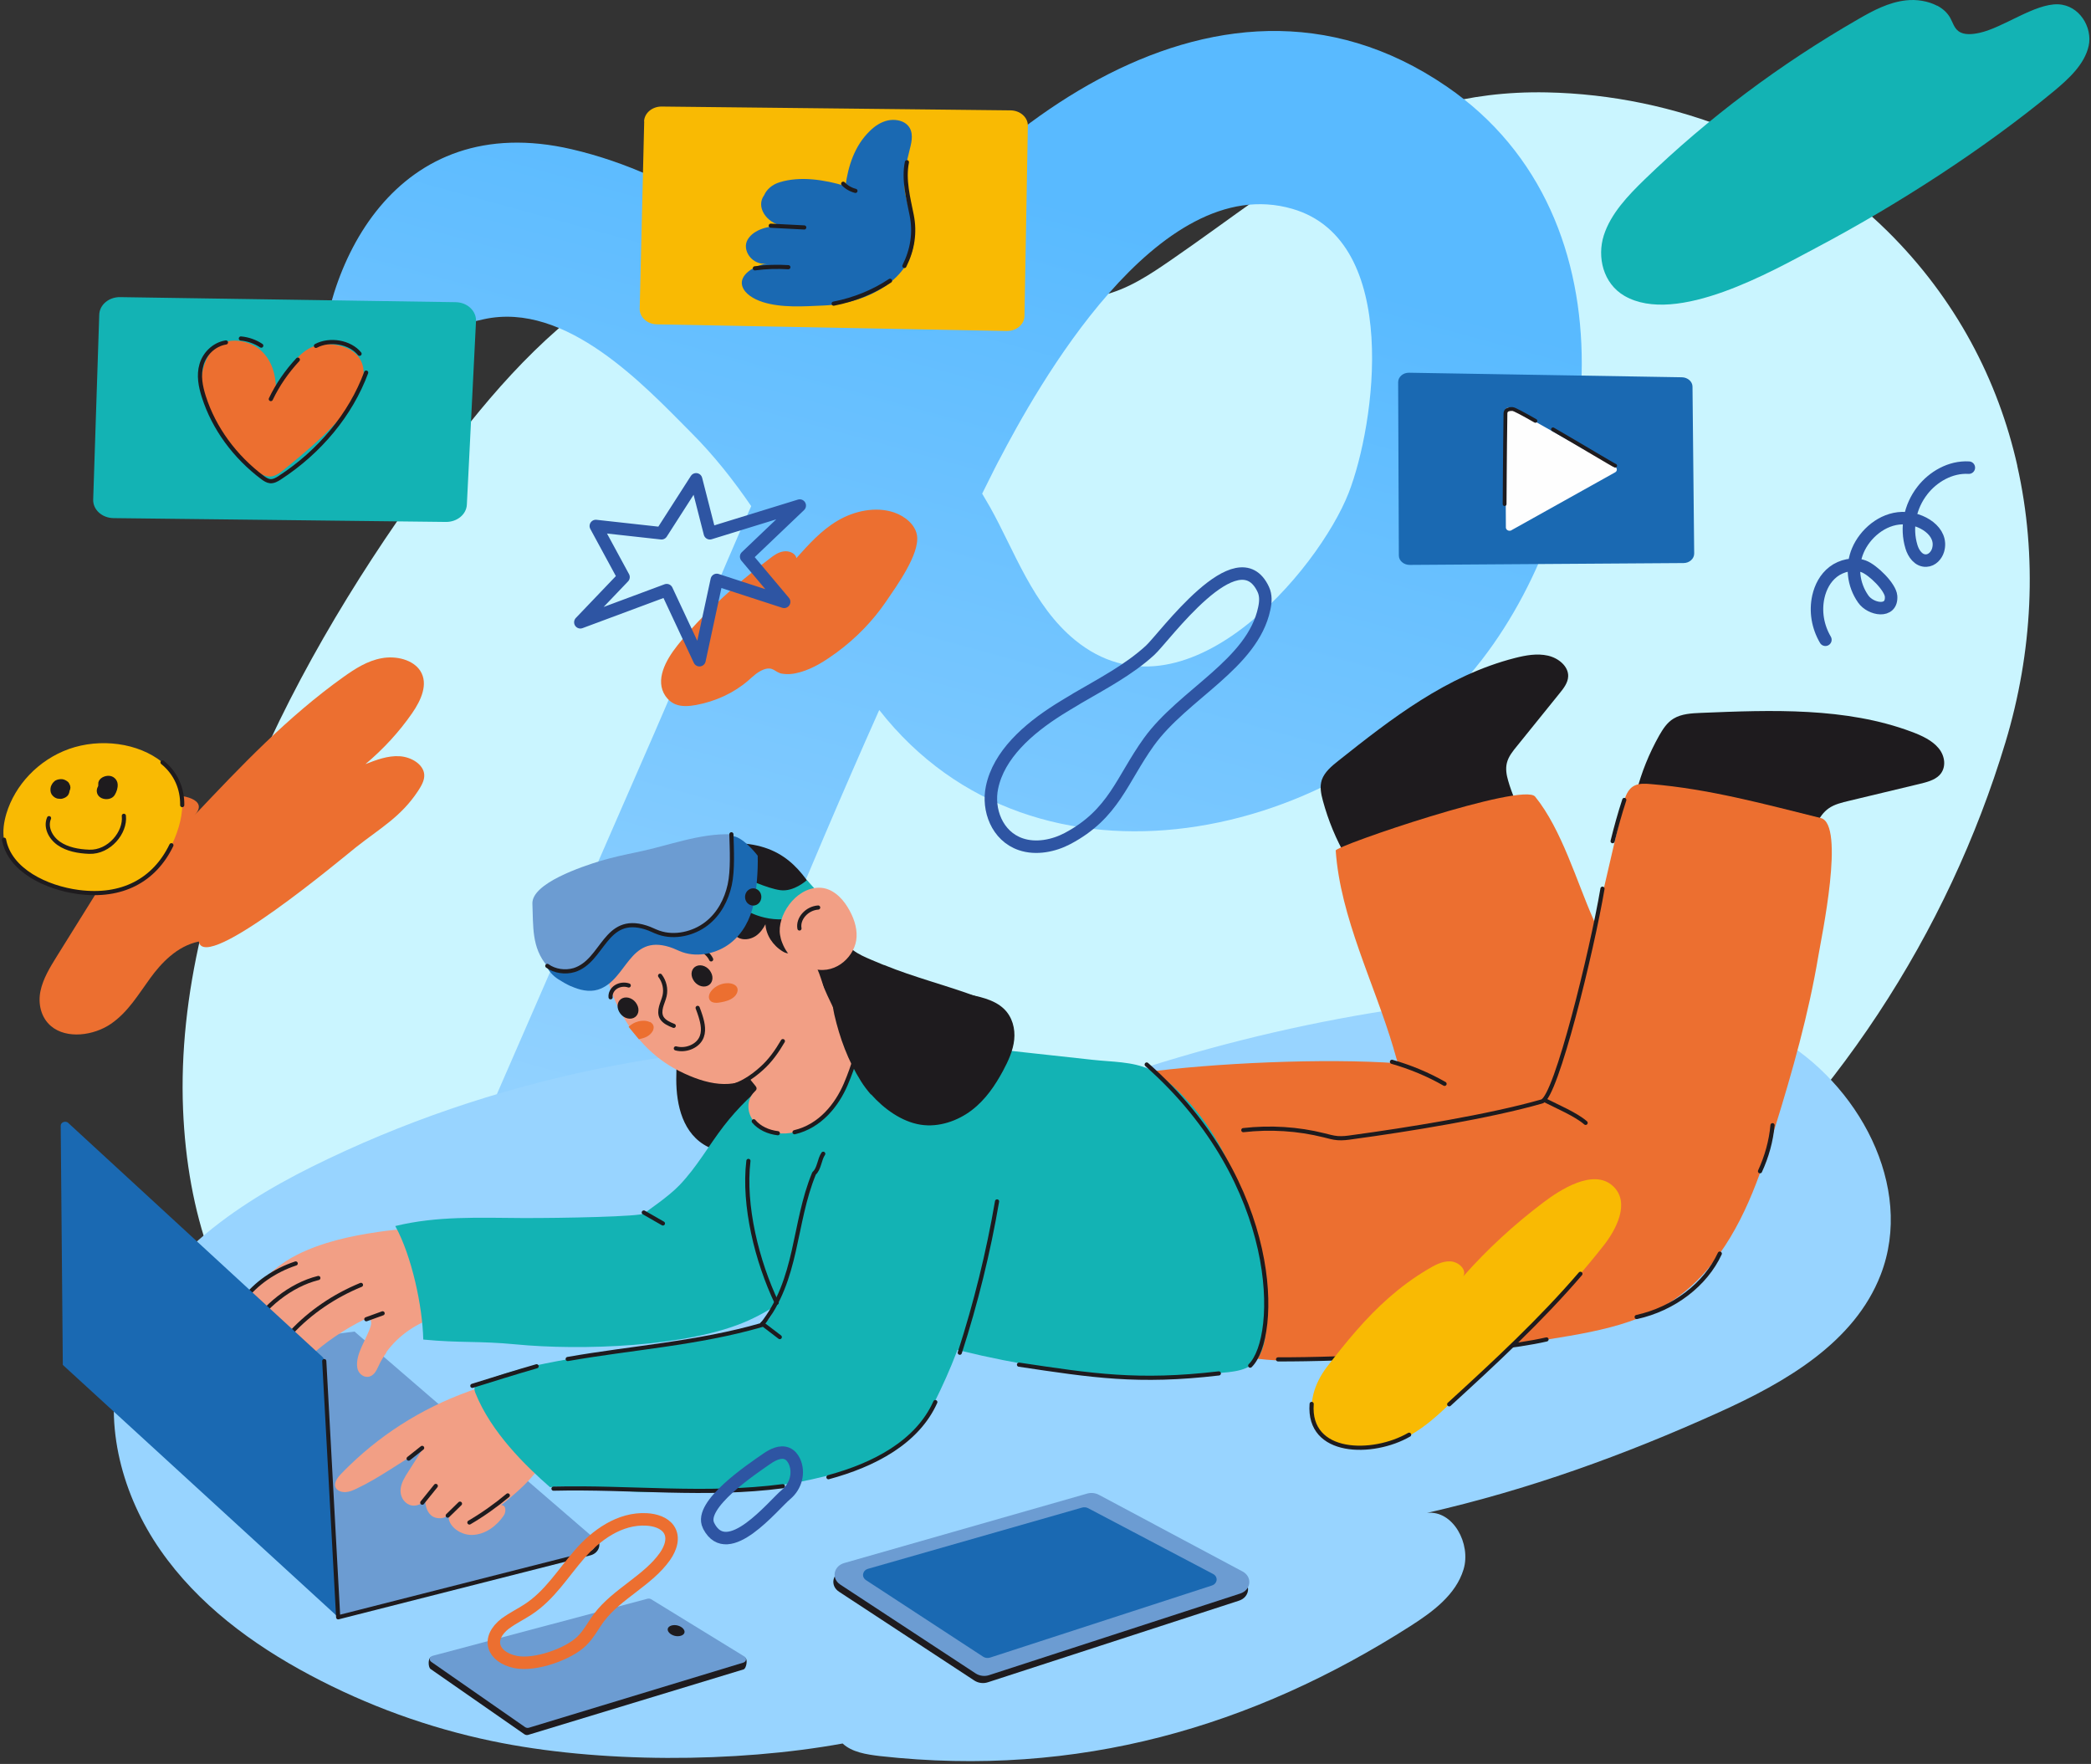 <svg width="684" height="577" viewBox="0 0 684 577" fill="none" xmlns="http://www.w3.org/2000/svg">
<rect x="0" y="0" width="684" height="577" fill="#333333" stroke="none"/>
<path d="M659.913 152.408C653.611 124.338 639.764 97.718 617.406 75.608C589.343 47.861 548.307 31.067 505.984 30.221C452.665 29.174 422.532 57.929 382.923 85.153C376.114 89.825 369.03 94.617 360.657 96.59C337.931 101.947 316.953 85.354 294.963 77.984C266.763 68.561 234.054 74.843 208.613 89.059C183.173 103.276 163.989 124.58 147.244 146.568C100.78 207.702 56.846 287.925 59.882 362.912C62.688 430.972 99.906 480.588 180.459 488.924C212.432 492.227 244.773 489.77 276.975 489.045C301.588 488.481 326.246 488.924 350.72 486.83C423.682 480.548 493.241 451.108 546.605 407.05C599.97 363.033 637.279 304.92 656.003 242.86C664.882 213.461 666.584 182.089 659.867 152.327L659.913 152.408Z" fill="#CAF5FF"/>
<path d="M326.738 150.653C338.896 127.318 378.595 55.468 422.773 68.32C458.584 78.74 449.782 139.172 441.169 161.225C431.353 186.376 387.471 238.605 351.661 209.378C337.889 198.115 331.816 180.102 323.893 165.951C323.068 164.459 322.106 162.967 321.282 161.475C323.131 157.855 324.842 154.233 326.738 150.612L326.738 150.653ZM111.187 122.648C125.377 114.339 141.402 108.088 158.295 104.416C185.269 98.507 210.869 126.224 226.012 141.436C233.675 149.103 240.003 157.21 245.733 165.558C234.675 190.304 224.675 215.455 213.939 240.041C194.412 284.786 174.885 329.531 155.405 374.276C175.948 382.411 196.121 391.431 217.266 398.197C240.867 343.15 263.044 287.255 287.612 232.25C338.925 297.792 439.087 274.99 484.781 215.758C524.198 164.688 536.257 71.48 473.248 28.307C395.912 -24.721 311.857 49.822 277.446 104.284C253.447 80.316 223.097 57.221 187.005 48.815C129.579 35.494 104.516 86.471 104.46 126.783C106.626 125.338 108.883 123.933 111.141 122.608L111.187 122.648Z" fill="url(#paint0_linear_286_775)"/>
<path d="M554.656 328.842C534.276 323.928 512.332 324.25 491.262 326.022C433.895 330.855 377.31 345.112 324.406 368.027C327.81 360.496 323.21 351.233 316.217 346.884C309.27 342.534 300.714 341.89 292.525 341.568C227.015 339.232 160.769 352.481 101.976 381.679C74.419 395.372 46.403 415.347 39.042 445.511C33.89 466.533 40.1 489.287 52.43 507.007C64.713 524.727 82.516 537.896 101.47 547.964C120.148 557.911 140.205 565.2 160.907 569.51C195.778 576.799 240.678 576.678 275.641 570.315C278.678 573.174 283.416 573.899 287.786 574.423C352.744 581.672 409.881 564.757 461.314 531.935C468.628 527.264 476.219 521.706 478.749 513.37C481.28 505.033 475.345 493.918 466.788 494.885C499.865 487.354 531.332 475.997 562.385 461.942C583.961 452.196 606.595 439.228 615.197 416.998C626.376 388.123 607.837 354.173 581.016 339.071C572.69 334.359 563.811 331.097 554.656 328.882V328.842Z" fill="#98D4FF"/>
<path d="M633.689 1.853C635.529 2.819 637.047 4.189 637.967 5.88C638.795 7.37 639.209 9.102 640.635 10.189C642.475 11.559 645.19 11.236 647.49 10.753C655.311 9.062 665.57 1.128 673.252 1.41C680.245 1.692 684.569 9.021 683.235 15.022C681.901 21.023 676.749 25.775 671.688 29.963C648.87 48.81 620.67 67.014 593.849 81.189C579.91 88.559 548.443 106.642 531.376 96.775C524.383 92.707 522.405 84.089 524.613 77.041C526.867 69.954 532.434 64.074 538.046 58.637C558.702 38.662 582.256 20.982 607.972 6.202C612.711 3.464 617.771 0.765 623.43 0.121C626.926 -0.282 630.698 0.323 633.689 1.893V1.853Z" fill="#13B3B4"/>
<path d="M274.445 520.659L318.747 549.736C319.989 550.541 321.645 550.783 323.118 550.299L405.281 523.599C408.869 522.431 409.329 518.162 406.063 516.39L359.047 491.3C357.897 490.696 356.516 490.535 355.228 490.898L275.779 513.611C272.237 514.618 271.455 518.686 274.445 520.659Z" fill="#1E1B1E"/>
<path d="M274.859 518.323L319.161 547.4C320.403 548.205 322.059 548.447 323.532 547.964L405.695 521.263C409.283 520.095 409.743 515.826 406.477 514.054L359.461 488.965C358.311 488.36 356.93 488.199 355.642 488.562L276.193 511.275C272.651 512.282 271.869 516.35 274.859 518.323Z" fill="#6C9CD2"/>
<path d="M283.278 516.873L321.599 541.923C322.243 542.366 323.118 542.446 323.9 542.205L396.402 518.645C398.288 518.041 398.564 515.786 396.816 514.86L355.964 493.354C355.366 493.032 354.63 492.952 353.94 493.153L283.968 513.168C282.128 513.692 281.714 515.826 283.278 516.873Z" fill="#1A69B2"/>
<path d="M140.849 545.95L171.534 567.294C171.902 567.536 172.362 567.617 172.776 567.496L243.254 546.071C244.129 545.789 244.635 542.849 243.853 542.366L212.754 525.411C212.432 525.21 212.018 525.169 211.604 525.25L140.987 542.084C139.975 542.366 140.021 545.386 140.849 545.95Z" fill="#1E1B1E"/>
<path d="M141.079 543.614L171.764 564.959C172.132 565.2 172.592 565.281 173.006 565.16L243.162 543.856C244.174 543.534 244.359 542.366 243.484 541.842L212.984 523.116C212.662 522.914 212.248 522.874 211.834 522.954L141.493 541.641C140.481 541.923 140.251 543.05 141.079 543.614Z" fill="#6C9CD2"/>
<path d="M223.933 533.747C223.979 534.714 222.737 535.358 221.218 535.197C219.7 534.996 218.458 534.029 218.412 533.063C218.366 532.096 219.608 531.452 221.126 531.613C222.645 531.814 223.887 532.781 223.933 533.747Z" fill="#1E1B1E"/>
<path d="M30.578 446.719L115.961 435.563L194.398 503.221C196.192 504.751 195.41 507.409 193.018 508.054L110.625 528.995L30.578 446.719Z" fill="#6C9CD2"/>
<path d="M126.404 442.45C125.392 443.819 124.518 445.309 123.828 446.84C123.138 448.37 122.218 450.222 120.332 450.384C118.583 450.545 117.111 448.974 116.881 447.444C116.145 442.812 120.056 437.98 121.298 433.63C121.574 432.744 121.482 431.455 120.424 431.294C119.964 431.214 119.549 431.415 119.135 431.617C112.511 434.919 106.392 439.067 101.148 443.9C98.434 446.397 95.857 449.095 92.499 450.867C91.257 451.511 89.555 451.994 88.497 451.108C87.531 450.343 87.761 448.974 88.221 447.887C89.187 445.591 91.119 444.02 92.361 441.926C94.247 438.705 96.363 435.604 98.388 432.503C96.87 434.073 94.293 435.201 92.453 436.53C90.245 438.1 88.129 439.832 86.38 441.765C85.415 442.853 84.54 443.98 83.298 444.866C82.102 445.752 80.492 446.316 78.974 445.954C78.56 445.873 78.146 445.672 77.87 445.39C77.226 444.705 77.502 443.658 77.87 442.812C79.434 439.228 81.412 435.805 83.758 432.583C80.998 434.637 78.054 436.771 74.511 437.496C74.052 437.577 73.545 437.657 73.131 437.496C72.487 437.255 72.165 436.651 72.165 436.047C72.165 435.442 72.441 434.879 72.717 434.355C75.294 429.442 78.882 424.891 83.252 421.025C87.715 417.078 91.579 413.212 97.284 410.393C105.334 406.366 114.535 404.312 123.69 402.983C130.36 402.016 137.215 401.412 143.794 402.741C149.728 403.949 156.491 407.171 159.113 412.286C160.309 414.622 160.079 418.85 158.423 420.904C156.537 423.2 154.329 425.294 151.798 427.106C150.694 427.912 149.498 428.636 148.21 429.16C146.738 429.764 145.174 430.086 143.61 430.529C136.525 432.543 130.314 436.812 126.358 442.329L126.404 442.45Z" fill="#F29F85"/>
<path d="M95.351 435.805C101.47 429.241 109.337 423.884 118.077 420.3" stroke="#1E1B1E" stroke-width="1.362" stroke-miterlimit="10" stroke-linecap="round" stroke-linejoin="round"/>
<path d="M81.872 434.959C86.243 427.549 94.937 420.3 104.138 418.045" stroke="#1E1B1E" stroke-width="1.362" stroke-miterlimit="10" stroke-linecap="round" stroke-linejoin="round"/>
<path d="M79.618 425.213C83.712 419.817 89.785 415.588 96.731 413.293" stroke="#1E1B1E" stroke-width="1.362" stroke-miterlimit="10" stroke-linecap="round" stroke-linejoin="round"/>
<path d="M119.826 431.536C121.62 430.892 123.368 430.247 125.162 429.603" stroke="#1E1B1E" stroke-width="1.362" stroke-miterlimit="10" stroke-linecap="round" stroke-linejoin="round"/>
<path d="M114.397 479.299C113.431 480.225 112.465 481.192 111.545 482.158C110.257 483.487 108.969 485.34 109.935 486.83C110.533 487.756 111.913 488.159 113.109 488.078C114.351 487.998 115.455 487.515 116.559 486.991C124.196 483.407 130.821 478.333 138.089 474.265C136.571 476.641 135.053 479.017 133.581 481.353C132.431 483.125 131.281 484.977 131.051 487.031C130.821 489.085 131.787 491.341 133.903 492.227C136.019 493.112 139.101 491.784 139.009 489.73C139.055 491.864 139.331 494.24 141.079 495.73C142.828 497.22 146.508 496.858 146.968 494.764C145.634 498.428 150.096 502.214 154.467 502.093C158.837 501.972 162.517 499.073 164.772 495.77C165.646 494.522 165.554 492.146 163.897 492.388C169.188 488.119 174.432 483.608 177.745 478.01C185.979 463.955 174.57 448.048 156.583 454.008C140.113 459.445 126.128 467.983 114.397 479.299Z" fill="#F29F85"/>
<path d="M138.135 491.542C139.607 489.73 141.079 487.917 142.552 486.065" stroke="#1E1B1E" stroke-width="1.362" stroke-miterlimit="10" stroke-linecap="round" stroke-linejoin="round"/>
<path d="M146.462 495.771C147.796 494.482 149.13 493.193 150.464 491.864" stroke="#1E1B1E" stroke-width="1.362" stroke-miterlimit="10" stroke-linecap="round" stroke-linejoin="round"/>
<path d="M153.546 498.026C158.009 495.408 162.195 492.428 166.106 489.166" stroke="#1E1B1E" stroke-width="1.362" stroke-miterlimit="10" stroke-linecap="round" stroke-linejoin="round"/>
<path d="M133.673 477.124C135.145 475.956 136.617 474.789 138.089 473.621" stroke="#1E1B1E" stroke-width="1.362" stroke-miterlimit="10" stroke-linecap="round" stroke-linejoin="round"/>
<path d="M540.073 271.171C545.455 281.682 557.508 289.294 570.573 290.502C573.472 290.784 576.508 290.744 579.222 289.817C588.285 286.837 590.171 276.729 594.358 269.077C595.324 267.345 596.474 265.614 598.222 264.406C600.108 263.077 602.546 262.513 604.893 261.949C612.575 260.096 620.212 258.284 627.895 256.432C630.241 255.868 632.771 255.223 634.381 253.613C636.773 251.196 636.313 247.33 634.151 244.753C632.035 242.175 628.631 240.605 625.272 239.356C603.834 231.342 579.636 232.228 556.358 233.194C553.276 233.315 550.01 233.517 547.479 235.047C545.317 236.336 543.983 238.47 542.787 240.524C539.429 246.484 536.898 252.767 535.242 259.251C533.816 264.849 537.359 265.976 540.027 271.171H540.073Z" fill="#1E1B1E"/>
<path d="M452.895 287.119C464.672 292.234 479.531 291.428 490.48 285.106C492.919 283.696 495.219 282.005 496.691 279.79C501.521 272.46 495.633 263.56 493.333 255.344C492.781 253.451 492.459 251.478 492.919 249.585C493.425 247.491 494.851 245.719 496.277 243.987C500.877 238.309 505.432 232.631 510.032 226.952C511.458 225.22 512.93 223.328 512.976 221.193C513.068 218.012 509.894 215.273 506.352 214.468C502.809 213.662 499.083 214.347 495.587 215.233C473.229 220.952 455.149 235.087 437.898 248.78C435.598 250.592 433.251 252.565 432.377 255.143C431.641 257.358 432.147 259.734 432.745 261.949C434.493 268.392 437.07 274.675 440.52 280.595C443.464 285.71 447.053 284.622 452.895 287.159V287.119Z" fill="#1E1B1E"/>
<path d="M289.121 315.632C299.149 319.74 309.362 322.237 319.437 325.982C321.553 326.747 323.67 327.553 325.464 328.761C342.807 340.44 315.113 354.978 304.67 360.133C287.142 368.792 267.959 375.316 247.947 377.047C242.426 377.531 236.492 377.571 231.661 375.195C223.335 371.087 221.219 361.462 221.219 353.085C221.219 347.769 221.725 342.373 220.758 337.097C219.654 331.258 216.572 329.486 213.122 325.015C211.006 322.237 209.027 319.297 207.693 316.156C206.727 313.9 206.865 311.685 206.175 309.43C204.151 303.107 200.195 297.429 204.105 290.864C206.589 286.636 211.512 284.058 216.342 281.924C222.323 279.266 228.579 276.97 235.158 276.125C241.782 275.279 248.821 276.004 254.479 279.145C264.738 284.824 268.511 296.744 274.491 305.443C275.779 307.336 277.113 309.269 279 310.759C280.794 312.169 283.002 313.095 285.164 314.021C286.498 314.585 287.832 315.108 289.121 315.672V315.632Z" fill="#1E1B1E"/>
<path d="M455.839 342.937C456.299 344.548 456.805 346.199 457.265 347.81C433.481 346.078 396.908 347.689 373.308 350.911C365.027 352.038 368.846 352.884 362.957 358.119C358.035 362.509 355.872 368.872 355.918 375.034C355.964 390.257 361.807 405.278 378.322 412.044C396.862 419.615 418.438 416.434 438.634 413.695C468.214 409.668 499.313 406.446 523.879 391.465C531.792 386.632 539.107 380.269 541.637 372.134C544.719 362.348 540.487 352.079 536.3 342.615C530.274 329.003 527.192 314.182 521.165 300.57C515.783 288.448 510.86 271.292 502.165 260.58C498.255 255.747 436.84 276.689 436.932 278.219C438.45 300.167 449.537 321.592 455.839 342.896V342.937Z" fill="#EC6F30"/>
<path d="M498.669 439.308C483.81 441.403 468.95 442.812 453.677 443.537C430.491 444.624 395.988 450.786 382.463 428.435C377.31 419.937 376.896 409.749 379.15 400.325C380.577 394.163 383.153 388.122 387.431 383.088C393.964 375.396 404.039 377.772 414.482 374.913C424.925 372.094 435.919 371.087 446.776 369.798C462.28 367.946 477.645 365.368 492.827 362.147C507.18 359.086 511.918 345.796 514.816 333.191C520.199 309.833 525.581 286.475 531.01 263.117C531.562 260.741 532.39 258.002 534.828 256.915C536.346 256.23 538.187 256.311 539.889 256.472C559.026 258.042 577.198 263.036 595.6 267.587C603.696 269.6 595.784 306.772 594.818 312.652C591.643 331.66 586.353 350.387 580.602 368.912C575.588 385.223 569.975 401.815 558.428 415.346C546.513 429.24 532.206 433.711 513.666 436.932C508.652 437.818 503.637 438.584 498.669 439.308Z" fill="#EC6F30"/>
<path d="M527.514 275.158C528.618 270.648 529.86 266.137 531.332 261.667" stroke="#1E1B1E" stroke-width="1.362" stroke-miterlimit="10" stroke-linecap="round" stroke-linejoin="round"/>
<path d="M406.707 369.678C415.54 368.671 424.602 369.235 433.113 371.369C434.585 371.732 436.058 372.175 437.576 372.295C439.186 372.416 440.796 372.215 442.36 371.973C460.026 369.597 487.306 365.207 504.374 360.294C509.02 358.965 520.751 311.041 524.201 290.703" stroke="#1E1B1E" stroke-width="1.362" stroke-miterlimit="10" stroke-linecap="round" stroke-linejoin="round"/>
<path d="M535.38 430.811C547.479 428.153 557.876 420.219 562.569 410.071" stroke="#1E1B1E" stroke-width="1.362" stroke-miterlimit="10" stroke-linecap="round" stroke-linejoin="round"/>
<path d="M575.726 383.129C577.934 378.336 579.36 373.222 579.82 368.067" stroke="#1E1B1E" stroke-width="1.362" stroke-miterlimit="10" stroke-linecap="round" stroke-linejoin="round"/>
<path d="M379.381 351.837C383.245 354.455 386.695 358.079 389.548 361.261C397.414 370.121 402.521 380.712 406.431 391.344C411.261 404.634 414.528 418.488 414.252 432.422C414.16 436.973 413.516 443.658 409.053 446.719C405.419 449.216 398.518 449.014 394.01 449.417C379.335 450.706 364.429 450.504 349.846 448.531C311.295 443.336 271.547 431.415 257.93 416.877C252.685 411.279 249.695 404.07 247.211 397.224C245.233 391.747 241.138 385.666 240.448 380.028C238.792 367.181 247.441 353.246 259.816 346.602C275.595 338.104 295.607 339.876 313.963 341.89C328.454 343.501 342.945 345.111 357.483 346.682C363.555 347.367 370.548 347.206 376.068 349.823C377.264 350.387 378.415 351.032 379.519 351.797L379.381 351.837Z" fill="#13B3B4"/>
<path d="M253.283 427.589C252.823 429.12 252.317 430.731 251.075 431.898C250.017 432.946 248.499 433.509 247.027 433.993C240.77 436.047 234.146 436.933 227.567 437.859C213.628 439.832 199.689 442.087 185.887 444.584C175.904 446.397 165.83 448.37 156.859 452.558C156.261 452.84 155.617 453.162 155.341 453.726C155.019 454.33 155.295 455.055 155.525 455.699C160.677 468.546 171.902 479.46 179.907 486.468C190.488 485.421 199.965 487.877 210.592 488.038C232.858 488.36 252.363 487.797 273.617 481.917C286.038 478.494 297.907 473.621 303.566 462.828C314.745 441.483 322.888 418.166 320.403 394.808C319.069 382.202 313.457 368.55 300.484 362.912C297.125 361.462 293.307 360.576 289.581 361.1C286.82 361.462 284.198 362.549 281.668 363.637C268.925 369.033 264.462 375.477 262.53 387.277C260.322 400.889 257.24 414.38 253.237 427.67L253.283 427.589Z" fill="#13B3B4"/>
<path d="M313.963 442.49C319.207 426.22 323.302 409.668 326.154 392.995" stroke="#1E1B1E" stroke-width="1.362" stroke-miterlimit="10" stroke-linecap="round" stroke-linejoin="round"/>
<path d="M256.688 416.353C257.93 404.916 259.126 393.519 260.368 382.082" stroke="#1E1B1E" stroke-width="1.362" stroke-miterlimit="10" stroke-linecap="round" stroke-linejoin="round"/>
<path d="M210.868 396.902C209.533 397.989 183.909 398.472 170.936 398.432C156.675 398.352 142.966 397.707 129.302 401.05C134.685 410.796 138.227 427.348 138.457 438.181C150.602 439.349 156.583 438.584 168.682 439.752C189.844 441.806 225.313 440.718 244.727 431.979C264.278 423.159 267.729 411.762 278.494 394.969C282.404 388.888 286.268 382.686 288.2 375.96C290.179 369.194 290.087 361.744 286.36 355.582C282.634 349.421 274.721 344.991 266.855 345.917C261.564 346.561 257.01 349.38 252.961 352.401C246.751 357.072 241.276 362.469 236.676 368.429C231.753 374.833 227.889 381.84 222.231 387.72C218.504 391.586 212.202 395.694 210.776 396.902H210.868Z" fill="#13B3B4"/>
<path d="M254.065 426.14C247.625 412.608 243.07 394.324 244.819 379.746" stroke="#1E1B1E" stroke-width="1.362" stroke-miterlimit="10" stroke-linecap="round" stroke-linejoin="round"/>
<path d="M185.703 444.544C206.221 440.919 228.533 439.429 249.143 433.429C261.15 418.407 259.448 400.365 266.303 383.813C268.005 382.323 268.005 379.303 269.293 377.41" stroke="#1E1B1E" stroke-width="1.362" stroke-miterlimit="10" stroke-linecap="round" stroke-linejoin="round"/>
<path d="M154.513 453.323C161.505 451.149 168.498 448.934 175.536 446.92" stroke="#1E1B1E" stroke-width="1.362" stroke-miterlimit="10" stroke-linecap="round" stroke-linejoin="round"/>
<path d="M274.123 359.529C272.421 362.227 270.305 364.644 267.637 366.657C264.646 368.913 260.92 370.564 256.964 370.765C253.007 370.966 248.867 369.597 246.567 366.778C244.267 363.999 244.129 359.771 246.751 357.193C247.073 356.871 247.487 356.509 247.487 356.106C247.533 355.703 247.211 355.3 246.935 354.978C240.862 347.85 237.366 339.715 238.148 330.694C238.838 322.881 244.451 316.438 253.191 314.021C256.964 312.974 261.426 312.974 264.508 315.149C267.039 316.921 268.189 319.82 269.293 322.519C271.041 326.707 273.111 330.775 275.273 334.802C275.641 335.527 280.472 341.688 280.702 340.762C279.644 345.474 278.54 350.266 276.607 354.777C275.871 356.428 275.043 358.039 274.077 359.61L274.123 359.529Z" fill="#F29F85"/>
<path d="M260.552 304.477C258.804 302.02 256.872 299.724 254.847 297.711C247.579 290.583 234.33 287.804 223.933 288.891C218.78 289.455 213.628 290.864 209.441 293.482C202.725 297.63 198.953 304.477 198.216 311.202C197.526 317.928 199.597 324.572 202.817 330.654C206.957 338.547 213.26 345.877 222.185 350.347C231.109 354.817 239.712 356.589 247.165 351.515C255.354 345.957 263.588 338.789 266.302 332.144C267.591 329.002 270.995 330.412 270.397 327.11C269.017 319.659 265.52 311.363 260.598 304.477H260.552Z" fill="#F29F85"/>
<path d="M235.71 355.905C241.368 355.824 246.291 352.079 249.143 349.501C252.041 346.924 254.203 343.783 256.09 340.561" stroke="#1E1B1E" stroke-width="1.362" stroke-miterlimit="10" stroke-linecap="round" stroke-linejoin="round"/>
<path d="M215.928 319.176C217.354 321.069 217.906 323.485 217.4 325.74C217.124 326.949 216.572 328.116 216.25 329.325C215.928 330.533 215.836 331.862 216.48 332.949C217.262 334.238 218.826 334.963 220.39 335.567" stroke="#1E1B1E" stroke-width="1.362" stroke-miterlimit="10" stroke-linecap="round" stroke-linejoin="round"/>
<path d="M228.211 329.687C228.533 330.533 228.855 331.419 229.131 332.305C229.913 334.802 230.511 337.581 229.177 339.916C227.751 342.413 224.163 343.783 221.081 342.937" stroke="#1E1B1E" stroke-width="1.362" stroke-miterlimit="10" stroke-linecap="round" stroke-linejoin="round"/>
<path d="M232.535 318.008C233.548 319.78 233.042 321.794 231.431 322.478C229.821 323.163 227.705 322.277 226.739 320.465C225.727 318.693 226.233 316.679 227.843 315.994C229.453 315.31 231.569 316.196 232.535 318.008Z" fill="#1E1B1E"/>
<path d="M208.337 328.519C209.349 330.291 208.843 332.305 207.233 332.99C205.623 333.674 203.507 332.788 202.541 330.976C201.529 329.204 202.035 327.19 203.645 326.506C205.255 325.821 207.371 326.707 208.337 328.519Z" fill="#1E1B1E"/>
<path d="M225.451 310.437C228.303 309.189 231.615 311.565 232.628 313.82" stroke="#1E1B1E" stroke-width="1.362" stroke-miterlimit="10" stroke-linecap="round" stroke-linejoin="round"/>
<path d="M199.735 326.224C199.597 324.935 200.287 323.606 201.483 322.841C202.679 322.076 204.335 321.874 205.669 322.357" stroke="#1E1B1E" stroke-width="1.362" stroke-miterlimit="10" stroke-linecap="round" stroke-linejoin="round"/>
<path d="M235.48 322.116C236.17 321.834 236.86 321.673 237.596 321.633C238.47 321.552 239.344 321.673 240.08 322.035C241.368 322.68 241.552 323.848 241 324.975C240.632 325.781 239.896 326.385 239.022 326.868C237.918 327.472 236.216 327.835 234.928 327.996C234.146 328.076 233.226 328.036 232.628 327.593C232.075 327.19 231.845 326.586 231.891 325.942C231.937 325.338 232.213 324.774 232.582 324.25C233.272 323.324 234.284 322.599 235.434 322.116H235.48Z" fill="#EC6F30"/>
<path d="M212.524 334.318C211.788 333.956 210.868 333.835 210.04 333.916C209.303 333.956 208.567 334.157 207.923 334.399C207.049 334.761 206.267 335.285 205.623 335.889C206.727 337.218 207.877 338.587 208.981 339.957C209.902 339.755 210.868 339.473 211.558 339.111C212.386 338.668 213.122 338.023 213.536 337.218C214.088 336.09 213.904 334.963 212.616 334.278L212.524 334.318Z" fill="#EC6F30"/>
<path d="M199.137 316.035C205.117 314.142 209.073 309.309 212.708 304.718C212.478 305.685 213.95 306.249 215.054 306.369C219.93 306.732 224.485 305.282 228.395 302.785C231.017 301.094 230.373 300.852 232.536 302.382C234.1 303.47 236.216 306.651 238.378 304.718C238.93 304.235 239.252 303.631 239.574 302.986C239.206 304.597 240.31 306.369 242.058 306.973C243.761 307.578 245.739 307.135 247.211 306.168C248.637 305.201 249.649 303.792 250.385 302.342C250.615 305.886 252.777 309.269 256.136 311.283C256.826 311.685 257.7 312.048 258.39 311.645C258.712 311.484 258.942 311.162 259.08 310.84C260.092 308.705 259.172 306.249 258.758 303.953C258.252 301.214 258.574 298.516 259.494 295.899C260.23 293.684 259.586 291.428 257.746 289.697C256.78 288.77 255.17 288.77 253.743 288.811C250.247 288.931 246.705 289.133 243.209 289.294C239.942 289.455 237.596 288.69 234.376 288.206C227.843 287.24 220.989 287.683 214.778 289.858C208.245 292.153 202.587 296.583 199.459 302.141C198.125 304.517 191.638 318.411 199.229 315.994L199.137 316.035Z" fill="#1E1B1E"/>
<path d="M243.485 287.079L241.92 296.422C241.92 296.422 248.591 301.859 258.16 300.53C267.729 299.161 270.397 295.093 270.397 295.093L263.956 287.884C263.956 287.884 259.724 291.791 255.262 291.187C250.799 290.583 243.485 287.079 243.485 287.079Z" fill="#13B3B4"/>
<path d="M186.715 322.559C189.522 323.848 192.696 324.613 195.594 323.727C205.163 320.747 205.577 305.524 219.056 309.793C220.528 310.236 221.863 311.001 223.289 311.484C228.487 313.256 234.652 311.806 238.838 308.584C243.024 305.363 245.417 300.651 246.475 295.858C247.533 291.066 247.993 284.783 247.855 279.91C247.855 279.91 242.702 273.064 238.976 273.467C232.398 274.192 222.875 283.777 216.388 285.106C212.248 285.951 208.153 286.837 204.151 288.045C198.309 289.817 192.19 291.912 187.222 295.214C180.919 299.402 179.861 303.792 178.711 310.517C178.435 312.169 178.205 313.86 178.665 315.511C179.217 317.485 180.827 319.176 182.713 320.384C183.909 321.149 185.243 321.915 186.715 322.599V322.559Z" fill="#1A69B2"/>
<path d="M179.033 315.954C181.425 317.686 184.875 318.209 187.82 317.323C197.388 314.343 197.802 299.12 211.282 303.389C212.754 303.832 214.088 304.597 215.514 305.081C220.713 306.893 226.877 305.403 231.063 302.181C235.25 298.959 237.642 294.247 238.7 289.455C239.758 284.662 239.39 277.776 239.252 272.903C228.809 272.54 218.734 276.608 208.613 278.702C204.473 279.548 200.379 280.434 196.33 281.642C190.396 283.454 173.88 288.931 174.156 295.617C174.478 302.906 173.834 309.954 178.987 315.954H179.033Z" fill="#6C9CD2"/>
<path d="M179.033 315.954C181.425 317.686 184.875 318.209 187.819 317.323C197.388 314.343 197.802 299.12 211.282 303.389C212.754 303.832 214.088 304.597 215.514 305.081C220.712 306.893 226.877 305.403 231.063 302.181C235.25 298.959 237.642 294.247 238.7 289.455C239.758 284.663 239.39 277.776 239.252 272.903" stroke="#1E1B1E" stroke-width="1.362" stroke-miterlimit="10" stroke-linecap="round" stroke-linejoin="round"/>
<path d="M265.152 314.182C266.67 316.075 269.201 317.404 271.823 317.646" stroke="#1E1B1E" stroke-width="1.362" stroke-miterlimit="10" stroke-linecap="round" stroke-linejoin="round"/>
<path d="M255.17 305.846C254.111 299.805 260 290.462 267.867 290.381C272.053 290.341 275.319 293.522 277.298 296.785C279.138 299.805 280.38 303.148 280.196 306.53C279.92 312.451 273.801 318.733 266.487 317.001C261.288 315.753 257.7 313.095 255.906 308.464C255.538 307.578 255.308 306.732 255.17 305.846Z" fill="#F29F85"/>
<path d="M267.637 296.865C263.956 297.107 260.92 300.49 261.518 303.711" stroke="#1E1B1E" stroke-width="1.362" stroke-miterlimit="10" stroke-linecap="round" stroke-linejoin="round"/>
<path d="M254.433 370.685C251.351 370.322 248.407 368.993 246.567 366.778" stroke="#1E1B1E" stroke-width="1.362" stroke-miterlimit="10" stroke-linecap="round" stroke-linejoin="round"/>
<path d="M259.908 370.362C268.281 368.389 273.755 361.462 276.653 354.696C279.322 348.454 280.794 342.896 282.22 336.332" stroke="#1E1B1E" stroke-width="1.362" stroke-miterlimit="10" stroke-linecap="round" stroke-linejoin="round"/>
<path d="M455.333 347.326C461.406 349.058 467.202 351.474 472.539 354.535" stroke="#1E1B1E" stroke-width="1.362" stroke-miterlimit="10" stroke-linecap="round" stroke-linejoin="round"/>
<path d="M22.343 367.342L105.426 443.819C105.84 444.182 106.07 444.705 106.116 445.229L110.671 529.036L20.549 446.477L19.859 368.228C19.859 367.06 21.469 366.496 22.389 367.342H22.343Z" fill="#1A69B2"/>
<path d="M194.398 503.261C196.192 504.792 195.41 507.45 193.018 508.094L110.625 529.036L106.07 445.229" stroke="#1E1B1E" stroke-width="1.362" stroke-miterlimit="10" stroke-linecap="round" stroke-linejoin="round"/>
<path d="M270.995 483.206C285.808 479.219 300.07 471.808 305.958 458.639" stroke="#1E1B1E" stroke-width="1.362" stroke-miterlimit="10" stroke-linecap="round" stroke-linejoin="round"/>
<path d="M181.057 486.951C206.037 486.347 231.201 489.448 256.09 486.146" stroke="#1E1B1E" stroke-width="1.362" stroke-miterlimit="10" stroke-linecap="round" stroke-linejoin="round"/>
<path d="M408.961 446.719C418.484 437.376 419.174 387.156 375.102 348.212" stroke="#1E1B1E" stroke-width="1.362" stroke-miterlimit="10" stroke-linecap="round" stroke-linejoin="round"/>
<path d="M333.33 446.396C357.299 449.981 372.25 452.357 398.702 449.256" stroke="#1E1B1E" stroke-width="1.362" stroke-miterlimit="10" stroke-linecap="round" stroke-linejoin="round"/>
<path d="M418.07 444.665C438.956 444.745 485.696 442.772 505.892 438.141" stroke="#1E1B1E" stroke-width="1.362" stroke-miterlimit="10" stroke-linecap="round" stroke-linejoin="round"/>
<path d="M284.934 357.958C289.074 362.63 294.917 366.939 301.174 367.906C307.108 368.832 313.273 366.657 317.827 363.194C322.381 359.73 325.51 355.059 328.086 350.307C329.834 347.045 331.398 343.662 331.766 340.077C332.134 336.493 331.168 332.667 328.408 330.009C325.142 326.868 319.989 325.861 315.251 325.016C309.132 323.928 302.876 323.083 296.803 321.995C290.317 320.827 283.738 315.592 276.929 318.048C274.307 318.975 270.397 319.579 270.351 322.156C270.351 323.244 271.547 325.016 271.823 326.143C272.283 328.036 272.513 330.009 272.927 331.902C274.675 339.473 277.389 346.964 281.668 353.73C282.542 355.139 283.646 356.589 284.888 358.039L284.934 357.958Z" fill="#1E1B1E"/>
<path d="M249.051 293.402C249.051 294.972 247.855 296.221 246.383 296.221C244.911 296.221 243.715 294.972 243.715 293.402C243.715 291.831 244.911 290.583 246.383 290.583C247.855 290.583 249.051 291.831 249.051 293.402Z" fill="#1E1B1E"/>
<path d="M249.373 433.026C251.259 434.476 253.191 435.926 255.078 437.375" stroke="#1E1B1E" stroke-width="1.362" stroke-miterlimit="10" stroke-linecap="round" stroke-linejoin="round"/>
<path d="M210.592 396.62C212.662 397.828 214.778 398.996 216.848 400.204" stroke="#1E1B1E" stroke-width="1.362" stroke-miterlimit="10" stroke-linecap="round" stroke-linejoin="round"/>
<path d="M505.34 359.891C509.526 362.026 515.553 364.563 518.681 367.302" stroke="#1E1B1E" stroke-width="1.362" stroke-miterlimit="10" stroke-linecap="round" stroke-linejoin="round"/>
<path d="M210.73 39.726L209.258 100.98C209.212 103.759 211.696 106.014 214.824 106.095L329.282 108.269C332.456 108.31 335.079 106.135 335.125 103.356L336.229 41.175C336.275 38.397 333.745 36.141 330.57 36.101L216.48 34.853C213.352 34.812 210.776 36.987 210.684 39.726H210.73Z" fill="#F9BA03"/>
<path d="M296.205 63.889C295.193 58.452 296.297 54.022 297.631 48.706C298.321 46.129 298.873 43.108 296.987 41.055C296.803 40.853 296.619 40.692 296.435 40.531C294.871 39.283 292.479 38.961 290.409 39.404C288.062 39.927 286.084 41.296 284.474 42.907C279.506 47.74 277.435 54.385 276.561 60.869C269.661 58.734 261.61 57.566 255.031 59.62C252.639 60.345 250.799 61.916 249.971 63.849C247.211 67.554 250.523 72.95 256.136 73.917C256.182 73.957 256.228 73.957 256.274 73.998C251.719 73.635 246.567 75.004 244.589 78.347C242.518 81.81 246.107 86.925 250.799 86.2C246.705 86.885 241.736 89.905 242.794 93.53C243.576 96.107 246.475 97.799 249.373 98.765C255.629 100.779 262.898 100.215 269.477 99.933C284.106 99.289 298.459 90.992 299.011 78.226C299.195 73.313 297.171 68.681 296.251 63.889H296.205Z" fill="#1A69B2"/>
<path d="M252.133 73.836C255.768 74.038 259.448 74.199 263.082 74.4" stroke="#1E1B1E" stroke-width="1.362" stroke-miterlimit="10" stroke-linecap="round" stroke-linejoin="round"/>
<path d="M246.935 87.771C250.569 87.287 254.249 87.167 257.884 87.408" stroke="#1E1B1E" stroke-width="1.362" stroke-miterlimit="10" stroke-linecap="round" stroke-linejoin="round"/>
<path d="M275.825 60.103C276.837 61.191 278.264 62.036 279.828 62.439" stroke="#1E1B1E" stroke-width="1.362" stroke-miterlimit="10" stroke-linecap="round" stroke-linejoin="round"/>
<path d="M296.665 53.056C295.515 58.775 297.079 64.614 298.229 70.373C299.379 76.092 298.505 81.649 295.837 87.005" stroke="#1E1B1E" stroke-width="1.362" stroke-miterlimit="10" stroke-linecap="round" stroke-linejoin="round"/>
<path d="M291.145 91.838C285.716 95.463 279.368 98.04 272.697 99.329" stroke="#1E1B1E" stroke-width="1.362" stroke-miterlimit="10" stroke-linecap="round" stroke-linejoin="round"/>
<path d="M39.364 97.194L149.038 98.846C152.856 98.886 155.847 101.705 155.709 105.048L152.718 165.053C152.58 168.275 149.498 170.772 145.864 170.732L37.156 169.483C33.384 169.443 30.348 166.705 30.486 163.362L32.464 102.953C32.556 99.691 35.638 97.114 39.364 97.194Z" fill="#13B3B4"/>
<path d="M66.093 122.445C66.323 120.955 66.691 119.465 67.335 118.015C68.255 115.881 69.681 113.867 71.843 112.659C76.076 110.243 82.102 111.612 85.552 114.834C89.003 118.056 90.199 122.687 90.291 127.117C93.235 122.768 96.041 116.847 101.102 113.988C105.932 111.29 114.765 112.538 117.709 117.371C124.61 128.607 100.78 147.052 93.097 153.455C91.901 154.422 90.659 155.428 89.095 155.791C82.746 157.2 71.613 141.172 69.267 137.064C66.737 132.554 65.357 127.399 66.047 122.486L66.093 122.445Z" fill="#EC6F30"/>
<path d="M97.422 117.653C93.787 121.559 90.797 125.909 88.589 130.54" stroke="#1E1B1E" stroke-width="1.362" stroke-miterlimit="10" stroke-linecap="round" stroke-linejoin="round"/>
<path d="M119.78 121.881C114.719 135.534 104.644 147.736 91.441 156.314C90.567 156.878 89.509 157.482 88.405 157.402C87.485 157.321 86.703 156.798 85.966 156.274C76.766 149.387 69.957 140.044 66.691 129.815C65.587 126.392 64.897 122.727 65.909 119.304C66.875 115.841 69.911 112.659 73.913 112.015" stroke="#1E1B1E" stroke-width="1.362" stroke-miterlimit="10" stroke-linecap="round" stroke-linejoin="round"/>
<path d="M117.617 115.72C114.535 111.894 107.91 110.726 103.356 113.142" stroke="#1E1B1E" stroke-width="1.362" stroke-miterlimit="10" stroke-linecap="round" stroke-linejoin="round"/>
<path d="M78.79 110.726C81.182 110.927 83.528 111.773 85.46 113.062" stroke="#1E1B1E" stroke-width="1.362" stroke-miterlimit="10" stroke-linecap="round" stroke-linejoin="round"/>
<path d="M554.196 181.082L553.644 126.472C553.644 124.821 552.08 123.452 550.194 123.412L460.946 121.922C458.968 121.881 457.357 123.291 457.357 125.023L457.587 181.726C457.587 183.418 459.198 184.787 461.13 184.787L550.7 184.183C552.632 184.183 554.196 182.773 554.196 181.082Z" fill="#1A69B2"/>
<path d="M494.437 173.43L528.342 154.502C529.078 154.099 529.078 153.133 528.342 152.69L494.299 133.44C493.471 132.997 492.412 133.48 492.412 134.326L492.596 172.544C492.596 173.39 493.655 173.913 494.483 173.43H494.437Z" fill="#FEFEFE"/>
<path d="M492.183 164.892C492.183 164.892 492.275 147.374 492.459 135.413C492.413 134.325 493.057 133.721 494.805 133.802C495.311 133.802 498.301 135.413 502.258 137.668" stroke="#1E1B1E" stroke-width="1.248" stroke-miterlimit="10" stroke-linecap="round" stroke-linejoin="round"/>
<path d="M508.008 140.447C517.209 145.763 527.882 152.207 528.342 152.327" stroke="#1E1B1E" stroke-width="1.248" stroke-miterlimit="10" stroke-linecap="round" stroke-linejoin="round"/>
<path d="M55.65 312.773C53.166 314.867 51.003 317.404 49.163 319.941C45.299 325.217 41.941 331.016 36.328 334.882C30.716 338.748 21.837 339.997 16.684 335.647C13.326 332.788 12.406 328.237 13.234 324.21C14.062 320.183 16.316 316.478 18.57 312.853C25.655 301.496 32.74 290.099 39.824 278.742C43.091 273.467 47.185 261.707 55.098 260.338C59.1 259.653 68.531 261.425 63.7 266.58C78.79 250.632 94.017 234.523 112.373 221.435C116.099 218.777 120.148 216.159 124.84 215.313C129.578 214.427 135.145 215.797 137.491 219.461C140.205 223.73 137.721 229.087 134.823 233.275C130.59 239.396 125.438 244.994 119.549 249.948C123.092 248.578 126.818 247.129 130.728 247.37C134.593 247.612 138.595 250.069 138.779 253.451C138.871 255.344 137.813 257.076 136.755 258.727C131.143 267.225 124.472 270.809 116.467 277.132C112.741 280.071 66.875 318.652 65.035 307.98C61.4 308.745 58.318 310.517 55.65 312.773Z" fill="#EC6F30"/>
<path d="M352.054 228.603C360.473 223.69 369.214 219.139 376.206 212.736C380.807 208.548 404.913 174.961 413.239 192.801C414.16 194.775 414.022 196.949 413.561 199.043C409.743 217.247 387.109 227.033 375.838 242.658C366.913 255.062 364.429 266.218 349.248 274.272C344.693 276.689 338.897 277.857 333.928 276.165C326.108 273.507 322.979 264.808 324.498 257.6C326.706 246.887 336.229 238.47 346.304 232.107C348.19 230.899 350.168 229.771 352.1 228.603H352.054Z" stroke="#2E55A3" stroke-width="4.085" stroke-miterlimit="10" stroke-linecap="round" stroke-linejoin="round"/>
<path d="M47.323 287.723C50.911 285.106 53.488 281.602 55.42 277.897C60.296 268.634 62.505 256.995 53.212 249.424C45.207 242.9 32.694 241.41 22.573 244.994C12.452 248.619 4.907 256.875 2.101 266.097C1.273 268.916 0.813 271.856 1.319 274.715C4.217 290.502 33.982 297.469 47.323 287.723Z" fill="#F9BA03"/>
<path d="M16.04 267.627C14.798 270.527 16.454 273.95 19.215 275.883C21.975 277.816 25.655 278.501 29.198 278.622C35.73 278.863 41.113 272.299 40.514 266.862" stroke="#1E1B1E" stroke-width="1.362" stroke-miterlimit="10" stroke-linecap="round" stroke-linejoin="round"/>
<path d="M23.033 257.599C23.033 257.237 22.941 256.875 22.757 256.552C22.619 256.23 22.435 255.908 22.113 255.666C21.515 255.183 20.733 254.821 19.905 254.861C19.123 254.901 18.203 255.103 17.697 255.666C17.466 255.908 17.191 256.15 17.052 256.432C16.914 256.673 16.776 256.915 16.684 257.156C16.684 257.197 16.638 257.277 16.638 257.318C16.454 257.962 16.454 258.647 16.638 259.291C16.822 259.935 17.421 260.58 18.064 260.942C18.433 261.143 18.801 261.264 19.215 261.264C19.629 261.345 20.043 261.345 20.457 261.224C21.239 261.023 21.975 260.58 22.343 259.976C22.573 259.573 22.711 259.17 22.757 258.727C22.757 258.727 22.757 258.727 22.757 258.687C22.941 258.365 23.033 258.002 23.033 257.64V257.599Z" fill="#1E1B1E"/>
<path d="M35.27 253.773C33.66 253.854 32.004 254.982 32.142 256.512C32.142 256.673 32.142 256.834 32.142 256.995C32.096 257.076 32.096 257.197 32.05 257.277C31.268 258.566 31.636 260.338 33.2 261.063C34.672 261.747 36.696 261.425 37.524 260.056C38.168 258.969 38.582 257.76 38.49 256.512C38.398 255.062 37.11 253.693 35.362 253.773H35.27Z" fill="#1E1B1E"/>
<path d="M59.606 263.358C59.698 258.083 57.628 253.008 53.166 249.384" stroke="#1E1B1E" stroke-width="1.362" stroke-miterlimit="10" stroke-linecap="round" stroke-linejoin="round"/>
<path d="M1.319 274.675C3.159 284.703 15.212 290.421 25.701 291.791C39.87 293.643 50.497 288.005 56.064 276.487" stroke="#1E1B1E" stroke-width="1.362" stroke-miterlimit="10" stroke-linecap="round" stroke-linejoin="round"/>
<path d="M234.698 196.989C230.005 201.46 225.589 206.131 221.633 211.085C217.722 215.998 214.18 222.522 217.676 227.677C218.458 228.805 219.562 229.811 220.942 230.375C223.013 231.221 225.451 231.02 227.659 230.617C234.054 229.449 240.034 226.67 244.681 222.683C246.245 221.314 247.763 219.784 249.787 219.018C252.915 217.851 253.467 219.945 255.722 220.347C257.838 220.71 259.632 220.468 261.794 219.864C266.21 218.616 270.167 215.998 273.709 213.421C280.104 208.709 285.578 203.03 289.857 196.748C293.353 191.593 300.852 181.283 299.977 175.202C299.471 171.739 296.205 168.92 292.479 167.631C286.406 165.577 279.368 167.148 273.985 170.329C268.603 173.511 264.508 178.102 260.506 182.572C260.276 181.001 258.16 180.115 256.412 180.357C254.617 180.599 253.145 181.646 251.811 182.693C245.877 187.163 240.08 191.955 234.698 197.07V196.989Z" fill="#EC6F30"/>
<path d="M165.416 531.009C167.67 529.317 170.292 528.069 172.684 526.498C179.815 521.867 184.139 514.658 189.522 508.456C194.904 502.254 202.679 496.495 211.558 497.019C214.364 497.18 217.262 498.106 218.734 500.201C220.621 502.899 219.424 506.402 217.538 509.101C212.064 516.914 201.805 521.384 196.008 529.036C194.076 531.613 192.65 534.513 190.304 536.808C186.117 540.956 175.122 544.983 168.636 543.654C161.137 542.084 158.837 536.003 165.416 530.969V531.009Z" stroke="#EC6F30" stroke-width="4.085" stroke-miterlimit="10" stroke-linecap="round" stroke-linejoin="round"/>
<path d="M231.937 499.274C231.891 499.153 231.845 499.073 231.753 498.952C228.441 492.227 245.969 480.548 250.845 477.165C252.777 475.836 255.308 474.547 257.47 475.473C258.62 475.957 259.356 476.963 259.862 478.01C261.518 481.635 260.414 486.105 257.194 488.803C252.823 492.468 238.148 511.034 231.891 499.274H231.937Z" stroke="#2E55A3" stroke-width="4.085" stroke-miterlimit="10" stroke-linecap="round" stroke-linejoin="round"/>
<path d="M216.388 174.437L227.705 156.797L232.214 174.437L261.61 165.376L244.083 182.089L256.504 196.869L234.468 189.7L228.809 215.958L218.09 193.043L189.844 203.554L203.967 188.774L194.904 172.061L216.388 174.437Z" stroke="#2E55A3" stroke-width="4.085" stroke-miterlimit="10" stroke-linecap="round" stroke-linejoin="round"/>
<path d="M597.118 209.273C594.587 204.963 593.759 199.929 594.817 195.177C595.508 192.116 597.026 189.096 599.694 187.042C602.362 184.988 606.365 184.062 609.631 185.27C612.667 186.398 618.372 191.996 618.602 195.016C619.016 200.735 611.885 199.406 609.493 195.942C606.18 191.23 605.536 185.19 607.745 180.035C609.999 174.719 615.611 169.644 622.236 169.483C628.492 169.322 635.807 173.833 633.967 179.994C633.461 181.646 632.035 183.297 630.103 183.377C627.572 183.498 625.916 181.042 625.272 178.867C623.386 172.665 624.72 165.738 628.861 160.422C632.265 156.032 637.969 152.609 644.042 152.972" stroke="#2E55A3" stroke-width="4.085" stroke-miterlimit="10" stroke-linecap="round" stroke-linejoin="round"/>
<path d="M454.413 424.408C458.185 421.106 462.28 418.045 466.88 415.306C469.18 413.937 471.665 412.487 474.425 412.608C477.185 412.729 479.899 415.347 478.657 417.521C486.432 408.702 495.265 400.567 504.926 393.277C510.124 389.371 521.211 382.001 527.652 388.002C533.494 393.438 528.434 402.54 524.615 407.373C513.068 422.072 499.911 435.644 485.512 448.249C474.011 458.277 463.614 474.144 445.074 473.621C427.317 473.138 425.477 458.398 434.033 447.162C440.428 438.866 446.73 431.133 454.413 424.408Z" fill="#F9BA03"/>
<path d="M460.946 469.312C449.123 476.158 427.777 476.077 429.065 459.243" stroke="#1E1B1E" stroke-width="1.362" stroke-miterlimit="10" stroke-linecap="round" stroke-linejoin="round"/>
<path d="M516.979 416.675C504.006 431.778 489.008 445.712 474.057 459.364" stroke="#1E1B1E" stroke-width="1.362" stroke-miterlimit="10" stroke-linecap="round" stroke-linejoin="round"/>
<defs>
<linearGradient id="paint0_linear_286_775" x1="311.228" y1="9.924" x2="201.981" y2="407.359" gradientUnits="userSpaceOnUse">
<stop offset="0.108" stop-color="#59BAFF"/>
<stop offset="1" stop-color="#98D4FF"/>
</linearGradient>
</defs>
</svg>
